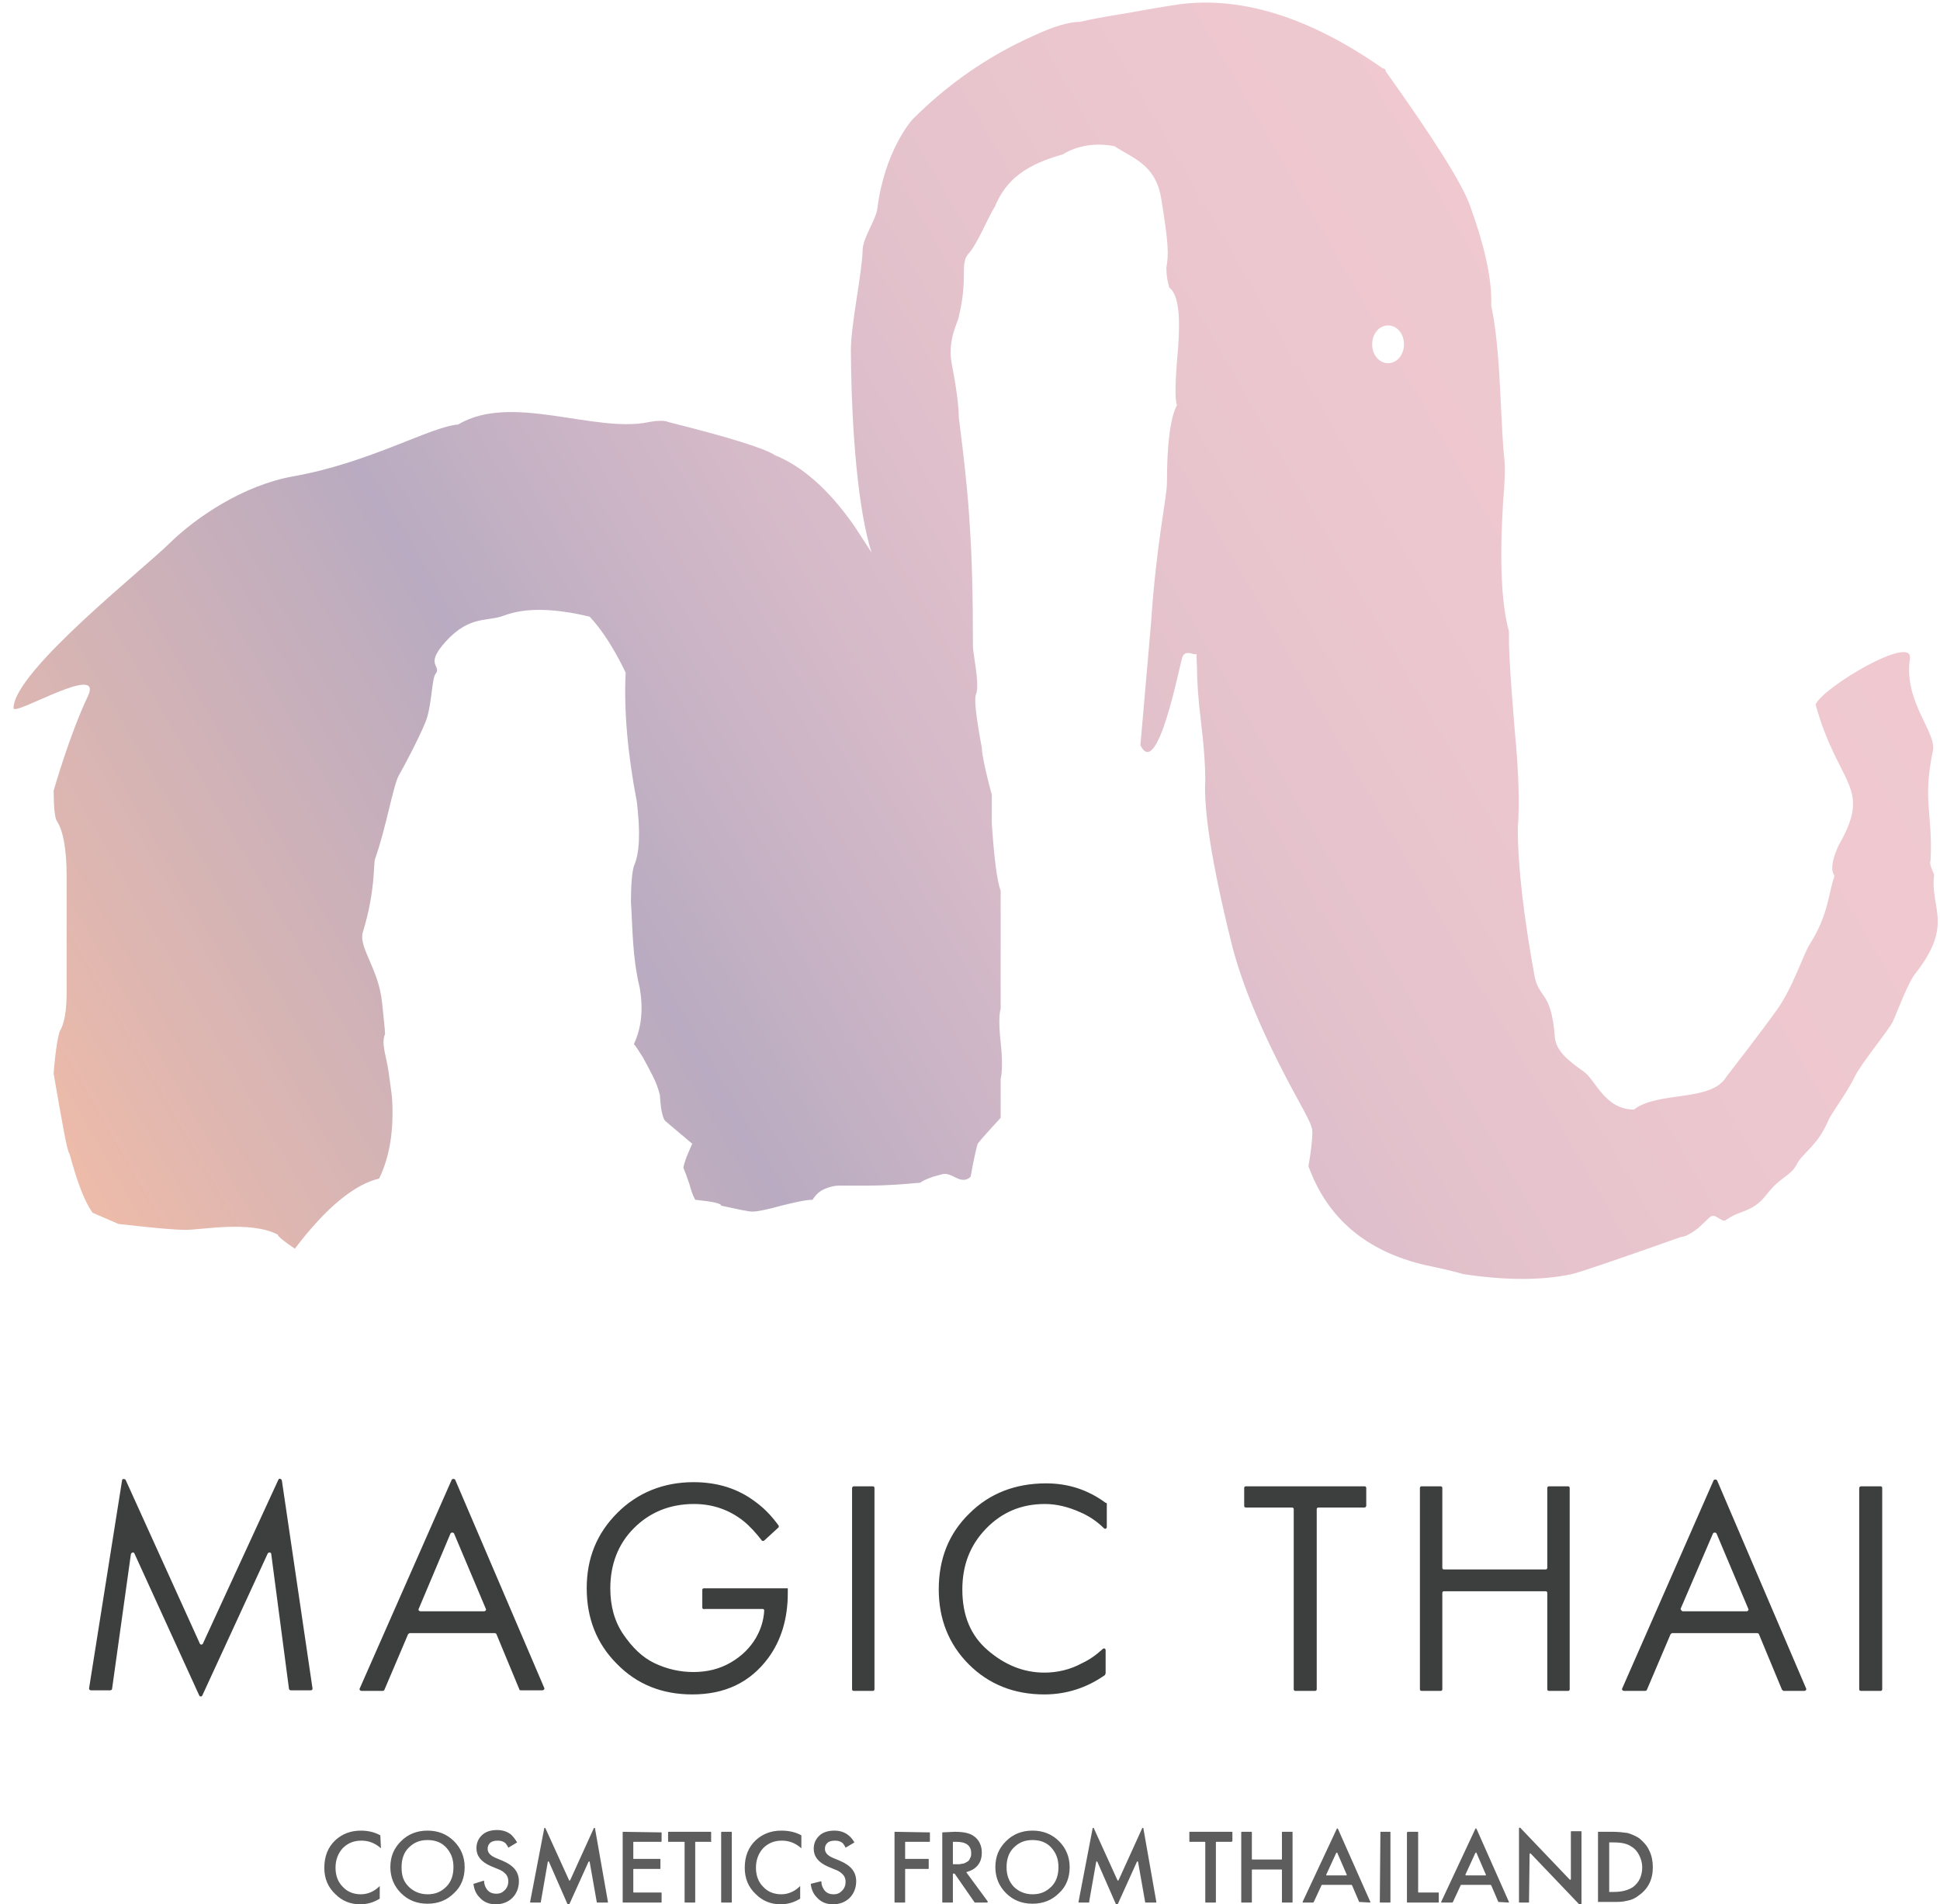 <svg version="1.1" id="Слой_1" xmlns="http://www.w3.org/2000/svg" x="0" y="0" viewBox="0 0 329 323" xml:space="preserve"><path d="M18.7 286.7h-3.3c-.2 0-.3-.2-.3-.3l5.6-35.3c0-.3.4-.3.6-.1l12.6 27.8c.1.2.4.2.5 0L47.2 251c.1-.3.5-.2.6.1l5.2 35.3c0 .2-.1.3-.3.3h-3.4c-.1 0-.3-.1-.3-.3l-3-22.8c0-.3-.4-.4-.6-.1l-11.1 24.1c-.1.2-.4.2-.5 0l-11-24.1c-.1-.3-.5-.2-.6.1L19 286.5c0 .1-.2.2-.3.2zm69.4-.1l-3.9-9.4c0-.1-.2-.2-.3-.2H69.5c-.1 0-.2.1-.3.2l-4 9.4c0 .1-.2.2-.3.2h-3.6c-.2 0-.4-.2-.3-.4L76.6 251c.1-.2.5-.2.6 0l15.1 35.3c.1.2-.1.4-.3.4h-3.6c-.2 0-.3 0-.3-.1zm-16.8-13.3h10.8c.2 0 .4-.2.3-.4L77 260.1c-.1-.2-.5-.2-.6 0L71 272.9c-.1.2.1.4.3.4zm47.8-.6v-3c0-.2.1-.3.3-.3h14.2v.8c0 4.3-1.1 8-3.3 11-3.1 4.2-7.4 6.2-12.9 6.2-5.1 0-9.4-1.7-12.8-5.2-3.4-3.4-5.1-7.7-5.1-12.8s1.7-9.3 5.2-12.8c3.4-3.4 7.8-5.2 12.9-5.2 4.1 0 7.6 1.1 10.6 3.4 1.5 1.1 2.7 2.4 3.8 3.9.1.1.1.3 0 .4l-2.4 2.2c-.1.1-.3.1-.4 0-1-1.3-2-2.4-3.1-3.3-2.4-1.9-5.2-2.9-8.4-2.9-4.1 0-7.5 1.4-10.2 4.1-2.7 2.7-4 6.2-4 10.2 0 3 .7 5.6 2.2 7.8 1.5 2.2 3.2 3.9 5.3 4.9 2.1 1 4.3 1.5 6.6 1.5s4.4-.5 6.3-1.6c1.9-1.1 3.3-2.5 4.3-4.2.8-1.4 1.3-2.9 1.4-4.6 0-.2-.1-.3-.3-.3h-9.7c-.4.1-.5-.1-.5-.2zm25.7-20.6h3.2c.2 0 .3.1.3.3v34.1c0 .2-.1.3-.3.3h-3.2c-.2 0-.3-.1-.3-.3v-34.1c0-.2.2-.3.3-.3zm42.9 3v3.9c0 .3-.3.4-.5.2-1.2-1.2-2.6-2.1-4-2.7-2-.9-4-1.4-6-1.4-4 0-7.3 1.4-10 4.2-2.7 2.8-4 6.2-4 10.3 0 4.4 1.4 7.8 4.3 10.3s6.1 3.8 9.6 3.8c2.2 0 4.4-.5 6.4-1.6 1.3-.6 2.4-1.4 3.5-2.4.2-.2.5-.1.5.2v3.9c0 .1-.1.2-.1.3-3.1 2.2-6.6 3.3-10.3 3.3-5.1 0-9.4-1.7-12.8-5.1-3.4-3.4-5.1-7.7-5.1-12.7 0-5.2 1.7-9.5 5.2-12.9 3.4-3.4 7.8-5.1 13-5.1 3.8 0 7.1 1.1 10.1 3.3.2 0 .2.1.2.2zm43.7.6h-7.8c-.2 0-.3.1-.3.3v30.5c0 .2-.1.3-.3.3h-3.3c-.2 0-.3-.1-.3-.3V256c0-.2-.1-.3-.3-.3h-7.8c-.2 0-.3-.1-.3-.3v-3c0-.2.1-.3.3-.3h20.1c.2 0 .3.1.3.3v3c0 .2-.2.3-.3.3zm13.2-3.3v13.5c0 .2.1.3.3.3h17.2c.2 0 .3-.1.3-.3v-13.5c0-.2.1-.3.3-.3h3.2c.2 0 .3.1.3.3v34.1c0 .2-.1.3-.3.3h-3.2c-.2 0-.3-.1-.3-.3v-16.3c0-.2-.1-.3-.3-.3h-17.2c-.2 0-.3.1-.3.3v16.3c0 .2-.1.3-.3.3h-3.2c-.2 0-.3-.1-.3-.3v-34.1c0-.2.1-.3.3-.3h3.2c.2 0 .3.1.3.3zm57.6 34.2l-3.9-9.4c0-.1-.2-.2-.3-.2h-14.4c-.1 0-.2.1-.3.2l-4 9.4c0 .1-.2.2-.3.2h-3.6c-.2 0-.4-.2-.3-.4l15.5-35.3c.1-.2.5-.2.6 0l15.1 35.3c.1.2-.1.4-.3.4h-3.6c0-.1-.1-.1-.2-.2zm-16.8-13.3h10.8c.2 0 .4-.2.3-.4l-5.4-12.8c-.1-.2-.5-.2-.6 0l-5.5 12.8c.1.2.2.4.4.4zm30.2-21.2h3.3c.2 0 .3.1.3.3v34.1c0 .2-.1.3-.3.3h-3.3c-.2 0-.3-.1-.3-.3v-34.1c0-.2.2-.3.3-.3z" fill="#3d3e3e"/><path d="M64.5 311.3s0 .1 0 0l.1 2.2c-1-.9-2.1-1.3-3.3-1.3-1.3 0-2.3.4-3.2 1.3-.8.9-1.2 2-1.2 3.3 0 1.3.4 2.4 1.2 3.2.8.9 1.9 1.3 3.1 1.3 1.2 0 2.3-.5 3.2-1.4v2.1s0 .1-.1.1c-1 .6-2.1.9-3.2.9-1.7 0-3.1-.6-4.2-1.7-1.3-1.2-1.9-2.7-1.9-4.5 0-1.9.6-3.5 1.9-4.7 1.1-1 2.5-1.6 4.3-1.6 1.3 0 2.4.3 3.3.8zm3.5 1c1.2-1.2 2.7-1.8 4.5-1.8 1.8 0 3.3.6 4.5 1.8 1.2 1.2 1.8 2.7 1.8 4.4 0 1.8-.6 3.3-1.8 4.4-1.2 1.2-2.7 1.8-4.5 1.8-1.8 0-3.3-.6-4.5-1.8-1.2-1.2-1.8-2.7-1.8-4.4 0-1.8.6-3.2 1.8-4.4zm1.3 7.7c.8.8 1.9 1.3 3.2 1.3 1.3 0 2.3-.4 3.2-1.3.8-.8 1.2-1.9 1.2-3.3s-.4-2.4-1.2-3.3-1.9-1.3-3.2-1.3c-1.3 0-2.3.4-3.2 1.3-.8.8-1.2 1.9-1.2 3.3s.3 2.4 1.2 3.3zm18.4-7.5l-1.5.9c-.1-.3-.3-.5-.5-.8-.4-.3-.8-.4-1.3-.4s-1 .1-1.3.4c-.3.3-.4.6-.4 1 0 .6.4 1.1 1.3 1.5l1.2.5c1.9.8 2.8 1.9 2.8 3.5 0 1.1-.4 2.1-1.1 2.8-.7.7-1.7 1.1-2.8 1.1-1.2 0-2.1-.4-2.8-1.2-.6-.6-.9-1.4-1-2.2 0-.1 0-.1.1-.1l1.6-.5c.1 0 .1 0 .1.1 0 .5.2 1 .5 1.4.4.5.9.7 1.6.7.6 0 1-.2 1.4-.6.4-.4.6-.9.6-1.5s-.2-1-.5-1.3c-.3-.3-.7-.6-1.3-.8l-1.2-.5c-1.6-.7-2.4-1.7-2.4-3 0-.9.3-1.6.9-2.2.6-.6 1.5-.9 2.6-.9 1 0 1.8.3 2.4.8.4.4.7.8 1 1.3zm4 10.2H90c-.1 0-.1-.1-.1-.1l2.4-12.5c0-.1.1-.1.2 0l4 8.8c0 .1.1.1.2 0l4-8.8c0-.1.2-.1.2 0l2.2 12.5c0 .1 0 .1-.1.1h-1.7s-.1 0-.1-.1l-1.2-6.8c0-.1-.1-.1-.2 0l-3.3 7.3c0 .1-.1.1-.2 0l-3.2-7.3c0-.1-.2-.1-.2 0l-1.2 6.9c.1 0 .1 0 0 0zm20.5-11.9v1.5c0 .1 0 .1-.1.1h-4.6c-.1 0-.1 0-.1.1v2.7c0 .1 0 .1.1.1h4.4c.1 0 .1 0 .1.1v1.5c0 .1 0 .1-.1.1h-4.4c-.1 0-.1 0-.1.1v3.8c0 .1 0 .1.1.1h4.6c.1 0 .1 0 .1.1v1.5c0 .1 0 .1-.1.1h-6.4c-.1 0-.1 0-.1-.1v-11.8c0-.1 0-.1.1-.1l6.5.1c0-.1 0-.1 0 0zm8.4 1.6H118c-.1 0-.1 0-.1.1v10.1c0 .1 0 .1-.1.1h-1.6c-.1 0-.1 0-.1-.1v-10.1c0-.1 0-.1-.1-.1h-2.6c-.1 0-.1 0-.1-.1v-1.5c0-.1 0-.1.1-.1h7.1c.1 0 .1 0 .1.1v1.5c.1.1.1.1 0 .1zm1.8-1.7h1.6c.1 0 .1 0 .1.1v11.8c0 .1 0 .1-.1.1h-1.6c-.1 0-.1 0-.1-.1v-11.8c0-.1.1-.1.1-.1zm13.5.6s0 .1 0 0v2.2c-1-.9-2.1-1.3-3.3-1.3-1.3 0-2.3.4-3.2 1.3-.8.9-1.2 2-1.2 3.3 0 1.3.4 2.4 1.2 3.2.8.9 1.9 1.3 3.1 1.3 1.2 0 2.3-.5 3.2-1.4v2.1s0 .1-.1.1c-1 .6-2.1.9-3.2.9-1.7 0-3.1-.6-4.2-1.7-1.3-1.2-1.9-2.7-1.9-4.5 0-1.9.6-3.5 1.9-4.7 1.1-1 2.5-1.6 4.3-1.6 1.4 0 2.5.3 3.4.8zm9 1.2l-1.5.9c-.1-.3-.3-.5-.5-.8-.4-.3-.8-.4-1.3-.4s-1 .1-1.3.4c-.3.3-.4.6-.4 1 0 .6.4 1.1 1.3 1.5l1.2.5c1.9.8 2.8 1.9 2.8 3.5 0 1.1-.4 2.1-1.1 2.8-.7.7-1.7 1.1-2.8 1.1-1.2 0-2.1-.4-2.8-1.2-.6-.6-.9-1.4-1-2.2 0-.1 0-.1.1-.1l1.6-.4c.1 0 .1 0 .1.1 0 .5.2 1 .5 1.4.4.5.9.7 1.6.7.6 0 1-.2 1.4-.6.4-.4.6-.9.6-1.5s-.2-1-.5-1.3c-.3-.3-.7-.6-1.3-.8l-1.2-.5c-1.6-.7-2.4-1.7-2.4-3 0-.9.3-1.6.9-2.2.6-.6 1.5-.9 2.6-.9 1 0 1.8.3 2.4.8.4.3.7.7 1 1.2zm12.8-1.7v1.5c0 .1 0 .1-.1.1h-4c-.1 0-.1 0-.1.1v2.7c0 .1 0 .1.1.1h3.8c.1 0 .1 0 .1.1v1.5c0 .1 0 .1-.1.1h-3.8c-.1 0-.1 0-.1.1v5.5c0 .1 0 .1-.1.1h-1.6c-.1 0-.1 0-.1-.1v-11.8c0-.1 0-.1.1-.1l5.9.1c-.1-.1 0-.1 0 0zm2.1 0c0-.1 0-.1 0 0l2.1-.1c1.4 0 2.5.2 3.2.7.9.6 1.4 1.6 1.4 2.8 0 .9-.2 1.6-.7 2.2-.5.6-1.1.9-1.8 1.1-.1 0-.1.1-.1.1l3.6 4.9c0 .1 0 .2-.1.2h-2.1l-3.4-4.9h-.3v4.8c0 .1 0 .1-.1.1h-1.6c-.1 0-.1 0-.1-.1v-11.8zm1.8 1.6v3.8h1.1c.2 0 .4-.1.6-.1s.5-.2.7-.3.4-.3.5-.6c.2-.3.2-.6.2-.9 0-1.2-.8-1.9-2.5-1.9h-.6zm9-.1c1.2-1.2 2.7-1.8 4.5-1.8 1.8 0 3.3.6 4.5 1.8 1.2 1.2 1.8 2.7 1.8 4.4 0 1.8-.6 3.3-1.8 4.4-1.2 1.2-2.7 1.8-4.5 1.8-1.8 0-3.3-.6-4.5-1.8-1.2-1.2-1.8-2.7-1.8-4.4 0-1.8.6-3.2 1.8-4.4zm1.3 7.7c.8.8 1.9 1.3 3.2 1.3 1.3 0 2.3-.4 3.2-1.3.8-.8 1.2-1.9 1.2-3.3s-.4-2.4-1.2-3.3-1.9-1.3-3.2-1.3c-1.3 0-2.3.4-3.2 1.3-.8.8-1.2 1.9-1.2 3.3s.4 2.4 1.2 3.3zm12.8 2.7H183c-.1 0-.1-.1-.1-.1l2.4-12.5c0-.1.2-.1.2 0l4 8.8c0 .1.2.1.2 0l4-8.8c0-.1.2-.1.2 0l2.2 12.5c0 .1 0 .1-.1.1h-1.7c-.1 0-.1 0-.1-.1l-1.2-6.8c0-.1-.2-.1-.2 0l-3.3 7.3c0 .1-.2.1-.2 0l-3.2-7.3c0-.1-.2-.1-.2 0l-1.2 6.8c.1.1 0 .1 0 .1zm24.1-10.3h-2.5c-.1 0-.1 0-.1.1v10.1c0 .1 0 .1-.1.1h-1.6c-.1 0-.1 0-.1-.1v-10.1c0-.1 0-.1-.1-.1h-2.5c-.1 0-.1 0-.1-.1v-1.5c0-.1 0-.1.1-.1h7.1c.1 0 .1 0 .1.1v1.5c-.1.1-.2.1-.2.1zm3.5-1.6v4.5c0 .1 0 .1.1.1h4.9c.1 0 .1 0 .1-.1v-4.5c0-.1 0-.1.1-.1h1.6c.1 0 .1 0 .1.1v11.8c0 .1 0 .1-.1.1h-1.6c-.1 0-.1 0-.1-.1v-5.4c0-.1 0-.1-.1-.1h-4.9c-.1 0-.1 0-.1.1v5.4c0 .1 0 .1-.1.1h-1.6c-.1 0-.1 0-.1-.1v-11.8c0-.1 0-.1.1-.1h1.6c.1 0 .1 0 .1.1zm18.2 11.8l-1.2-2.8-.1-.1h-5s-.1 0-.1.1l-1.3 2.8-.1.1H221c-.1 0-.1-.1-.1-.1l5.8-12.4c0-.1.1-.1.2 0l5.5 12.4c0 .1 0 .1-.1.1l-1.8-.1c0 .1 0 .1 0 0zm-5.5-4.5h3.3c.1 0 .1-.1.1-.1l-1.6-3.7c0-.1-.1-.1-.2 0l-1.7 3.7s0 .1.1.1zm9.1-7.4h1.6c.1 0 .1 0 .1.1v11.8c0 .1 0 .1-.1.1h-1.6c-.1 0-.1 0-.1-.1l.1-11.9c-.1 0-.1 0 0 0zm4.7 0h1.6c.1 0 .1 0 .1.1v10.1c0 .1 0 .1.1.1h3.3c.1 0 .1 0 .1.1v1.5c0 .1 0 .1-.1.1h-5.2c-.1 0-.1 0-.1-.1v-11.8c.1-.1.2-.1.2-.1zm15.3 11.9l-1.2-2.8-.1-.1h-5s-.1 0-.1.1l-1.3 2.8-.1.1h-1.8c-.1 0-.1-.1-.1-.1l5.8-12.4c0-.1.1-.1.2 0l5.5 12.4c0 .1 0 .1-.1.1l-1.7-.1c0 .1 0 .1 0 0zm-5.5-4.5h3.3c.1 0 .1-.1.1-.1l-1.6-3.7c0-.1-.1-.1-.2 0l-1.7 3.7.1.1zm10.7 4.6h-1.6c-.1 0-.1 0-.1-.1v-12.5c0-.1.1-.1.2-.1l8.4 8.8c.1.1.2 0 .2-.1v-8c0-.1 0-.1.1-.1h1.6c.1 0 .1 0 .1.1v12.4c0 .1-.1.1-.2.1l-8.4-8.8c-.1-.1-.2 0-.2.1l-.1 8.2c.1 0 .1 0 0 0zm11.7-12h2.5c.9 0 1.8.1 2.5.2.7.2 1.4.5 2 .9.7.6 1.3 1.2 1.7 2.1.4.8.6 1.8.6 2.8 0 2.1-.8 3.7-2.4 4.8-.6.5-1.3.8-2 .9-.7.2-1.5.2-2.4.2H271v-11.9zm1.9 1.7v8.5h.8c1.4 0 2.4-.3 3.2-.8 1.1-.8 1.6-2 1.6-3.4 0-.7-.2-1.4-.5-2-.3-.6-.7-1.1-1.2-1.4-.8-.6-1.8-.8-3.2-.8h-.7z" fill="#5d5d5d"/><linearGradient id="SVGID_1_" gradientUnits="userSpaceOnUse" x1="27.337" y1="-16149.445" x2="299.32" y2="-15992.417" gradientTransform="matrix(1 0 0 -1 0 -15923.738)"><stop offset="0" stop-color="#edbba9"/><stop offset=".094" stop-color="#ddb6b1"/><stop offset=".325" stop-color="#b9abc1"/><stop offset=".355" stop-color="#beaec2"/><stop offset=".497" stop-color="#d4b9c8"/><stop offset=".647" stop-color="#e4c2cc"/><stop offset=".808" stop-color="#edc7cf"/><stop offset="1" stop-color="#f0c9d0"/></linearGradient><path d="M328 148.4c0-.3-.9-1.7-.6-2.4.4-8.2-1.4-10 .4-18.7.6-3.2-5-8.3-3.9-15.6.6-4.2-14.7 4.8-16 7.8 3.9 14 9.7 13.8 3.9 23.9-1.9 4.2-.7 4.9-.7 5.2-1 2.8-1 6.5-4.1 11.4-1.3 2.1-2.9 7.4-5.6 11.2-2.7 3.8-7.3 9.7-8.6 11.4-2.6 4.4-11.6 2.4-15.7 5.6-5 0-6.5-5.1-8.6-6.5-2.1-1.5-4.5-3.2-4.8-5.6-.6-7.9-2.5-6.6-3.4-10.2-1.9-10.4-2.9-18.9-2.9-25.5.3-3.6.2-9-.5-16.3-.6-7.3-1-12.6-1-16v-1c-1.3-4.7-1.6-12-1-21.9.3-3.4.4-5.9.2-7.5-.2-1.6-.4-5.5-.7-11.7-.3-6.2-.8-10.9-1.5-14.1v-1c0-4-1.2-9.4-3.6-16-1.3-3.7-6.1-11.3-14.3-22.8 0-.3-.2-.5-.5-.5C222.2 3 210.8-.6 200.2.7c-2.1.3-5.1.8-8.9 1.5-3.8.6-6.5 1.1-8.1 1.5-1.9 0-4.6.8-8 2.4-7.6 3.4-14.4 8.1-20.4 14.1-.4.4-4.8 5.6-6 15.1-.2 1.9-2.4 4.9-2.5 7-.1 4.1-2 12.7-2 17.1.1 14.4 1.3 27.4 3.5 34.3l-3-4.6c-4.2-6-8.7-10-13.4-11.9-1.6-1.1-7.6-3-18-5.6-.6-.3-1.8-.3-3.4 0-9.2 1.9-23.3-5-32.3.4-4.8.4-15 6.5-28 8.8-8.4 1.5-16.4 6.9-20.9 11.3-4.3 4.3-26.5 21.8-26.5 28 0 1.5 15.4-7.9 12.6-2-3.1 6.5-5.8 16-5.8 16 0 2.8.2 4.5.5 5.1 1.1 1.6 1.7 4.8 1.7 9.5v19.7c0 3.1-.4 5.3-1.2 6.6-.6 1.9-1 6.7-1 7.1 1.5 8.7 2.3 13.3 2.7 13.6 1.3 4.9 2.6 8.2 3.9 10l4.4 1.9c5.3.6 9.2 1 11.4 1 2.8 0 10.9-1.6 15.6.8 0 .3 1 1.1 2.9 2.4 5.3-7 10.1-10.9 14.3-11.9 1.8-3.7 2.5-8.2 2.2-13.4 0-.3-.2-1.9-.6-4.7-.4-2.8-1.3-4.8-.6-6.4 0-.6-.2-2.4-.5-5.3-.6-6-4.2-9.5-3.2-12.2 2.1-7 1.7-11.3 2-12.2 1.9-5.3 3.1-12.7 4.1-14.3.6-1 3.4-6.3 4.4-8.8 1.1-2.5 1.1-7.2 1.7-8.2 1.3-1.6-2-1.4 1.8-5.6 4.1-4.5 7.1-3.3 9.9-4.4 3.7-1.4 8.7-1.2 14.5.2 3.5 3.7 6.1 9.5 6.1 9.5-.3 6.3.3 13.6 1.9 21.9.6 5 .5 8.7-.5 10.9-.3 1-.5 3-.5 6.1.3 4.4.2 9.2 1.5 14.6.6 3.6.3 6.7-1 9.5.3.3.8 1.1 1.5 2.2.6 1.1 1.2 2.2 1.7 3.2s.9 2 1.2 3.2c0 .3.1 1.1.2 2.2.2 1.1.4 1.9.7 2.2.3.3 1.9 1.6 4.6 3.9-.3.6-.6 1.4-1 2.3-.3.9-.5 1.5-.5 1.8.3.7.6 1.5 1 2.7.3 1.1.6 2 1 2.7 2.9.3 4.4.6 4.4 1 2.8.6 4.5 1 5.3 1 .8 0 2.4-.3 4.9-1 2.4-.6 4.2-1 5.3-1 .6-1 1.4-1.6 2.2-1.9.8-.3 1.5-.5 2.2-.5h5.1c2.6 0 5.5-.2 8.8-.5.3-.3 1-.6 2.1-1 1.1-.3 1.7-.5 2.1-.5.3 0 1 .2 1.9.7 1 .5 1.8.4 2.4-.2.6-3.4 1.1-5.3 1.2-5.6.2-.3 1.5-1.8 3.9-4.4V183c.3-1.3.3-3.4 0-6.2-.3-2.8-.3-4.7 0-5.7v-20c-.6-1.6-1.1-5.4-1.5-11.4v-4.9c-.3-1.1-.7-2.6-1.1-4.4-.4-1.8-.6-3-.6-3.6-1-5.3-1.3-8.3-1-9 .3-.6.3-2.1 0-4.3-.3-2.2-.5-3.4-.5-3.8 0-8.9-.2-15.6-.5-19.9-.3-5.7-1-12-1.9-19 0-1.9-.4-5-1.2-9.1-.8-4.1 1.2-7.3 1.2-8 1.6-6.6.2-8.7 1.5-10.5 1.6-1.6 3.5-6.5 4.6-8.1 1.9-4.7 5.4-7.2 11.5-8.9 2.6-1.6 5.8-2 8.8-1.4 3.2 2.1 6.9 3.1 7.9 8.7 1.3 7.9 1.3 9.7.9 11.9 0 1.3.2 2.4.5 3.4 1.5 1.1 1.9 4.5 1.5 10.1-.5 5.6-.6 8.9-.2 9.8-1.1 2.1-1.7 6.5-1.7 13.1 0 2.6-1.8 10.3-2.7 23.9l-1.8 20.7c2.9 6 6.6-13.4 7.1-14.9s2.1-.2 2.4-.6c.3 7.8.1 2.3.1 2.7 0 1.9.2 5 .7 9.1.5 4.1.7 7.3.7 9.6-.3 5 1.1 14.2 4.4 27.5 1.8 7.3 5.5 16.1 11.2 26.5 1.6 2.9 2.4 4.5 2.4 4.9.3.3.2 2.5-.5 6.6 3.2 8.9 9.9 14.5 19.9 16.8 2.9.6 5 1.1 6.3 1.5 7.3 1.1 13.4 1.1 18.5 0 1.3-.3 7.5-2.4 18.5-6.3.6 0 1.6-.5 2.9-1.5.3-.3 1-.9 1.9-1.8 1-.9 1.9.8 2.7.5 2.6-1.9 4.5-1.2 7-4.4s4-3 5.1-5.1c1.1-2.1 3.4-3 5.3-7.3.3-1 3.4-5.1 4.5-7.5 1.1-2.3 5.6-7.7 6.5-9.4.8-1.8 2.7-7 4-8.4 6.3-8.2 2.3-10.8 3-16.5zm-92.6-86.8c-1.5 0-2.7-1.4-2.7-3.2s1.2-3.2 2.7-3.2c1.5 0 2.7 1.4 2.7 3.2s-1.2 3.2-2.7 3.2z" fill="url(#SVGID_1_)"/></svg>